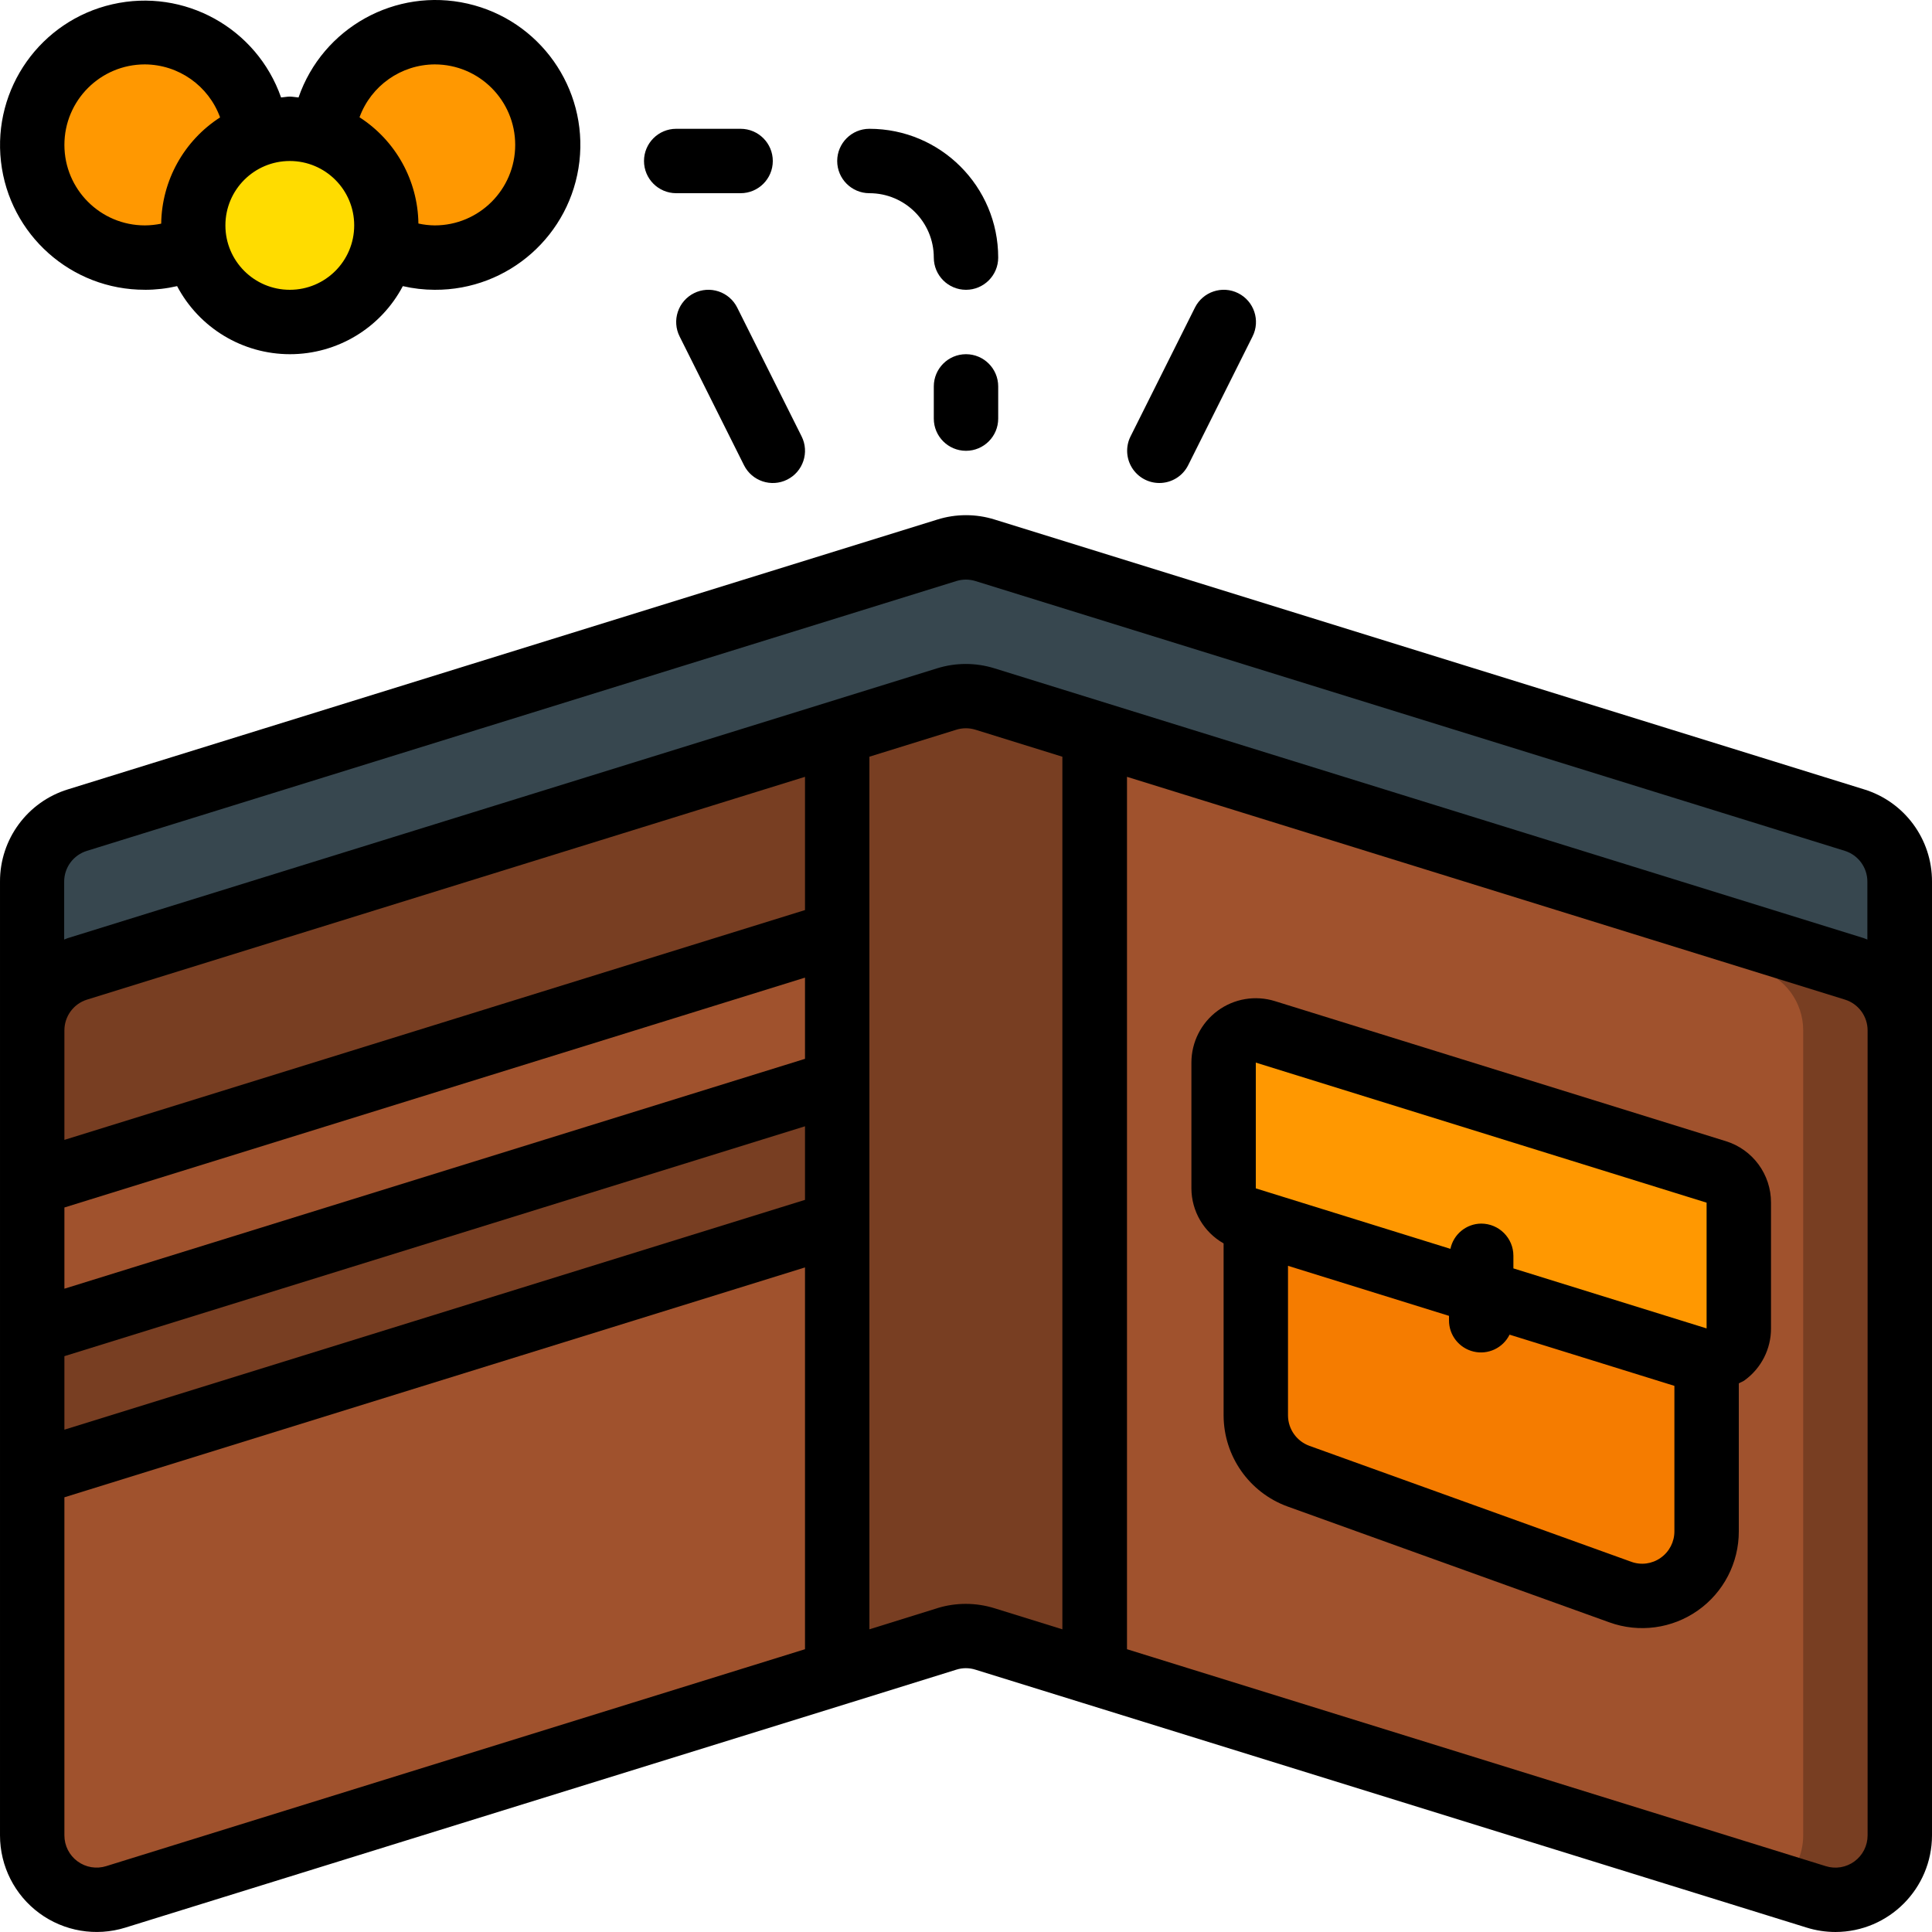 <svg height="512" viewBox="0 0 60 60" width="512" xmlns="http://www.w3.org/2000/svg"><g id="Page-1" fill="none" fill-rule="evenodd"><g id="022---Empty-Wallet" fill-rule="nonzero" transform="translate(0 -1)"><path id="Shape" d="m26 39v13.96l-22.41 6.95c-.607.187-1.266.075-1.777-.301s-.813-.974-.813-1.609v-11.24z" fill="#a0522d"/><path id="Shape" d="m26 34.62v4.38l-25 7.76v-4.38z" fill="#783e22"/><path id="Shape" d="m26 30v4.62l-25 7.76v-4.62z" fill="#a0522d"/><path id="Shape" d="m26 23.77v6.23l-25 7.76v-4.76c0-.877.572-1.651 1.41-1.91z" fill="#783e22"/><path id="Shape" d="m34 23.77v29.19l-3.41-1.06c-.384-.12-.796-.12-1.18 0l-3.41 1.06v-29.19l3.41-1.06c.384-.12.796-.12 1.18 0z" fill="#783e22"/><path id="Shape" d="m59 33v25c-0.0.635-.302 1.232-.813 1.609s-1.17.489-1.777.301l-22.41-6.95v-29.19l23.59 7.32c.838.259 1.41 1.033 1.41 1.91z" fill="#a0522d"/><path id="Shape" d="m57.59 31.09-23.59-7.32v.93l20.59 6.39c.838.259 1.41 1.033 1.41 1.91v25c0.0.604-.276 1.175-.749 1.55l1.159.36c.607.187 1.266.075 1.777-.301s.813-.974.813-1.609v-25c-0-.877-.572-1.651-1.41-1.91z" fill="#783e22"/><path id="Shape" d="m59 28.38v4.62c-0-.877-.572-1.651-1.41-1.91l-23.59-7.32-3.41-1.06c-.384-.12-.796-.12-1.18 0l-3.41 1.06-23.59 7.32c-.838.259-1.41 1.033-1.41 1.91v-4.62c0-.877.572-1.651 1.41-1.91l27-8.38c.384-.12.796-.12 1.18 0l27 8.38c.838.259 1.41 1.033 1.41 1.91z" fill="#37474f"/><path id="Shape" d="m54 38.349v3.906c0.0.319-.151.618-.408.807-.257.189-.588.244-.892.148l-14-4.349c-.417-.131-.7-.518-.7-.955v-3.906c-0-.319.151-.618.408-.807.257-.189.588-.244.892-.148l14 4.348c.417.131.701.519.7.956z" fill="#ff9801"/><path id="Shape" d="m53 43.263v5.29c.003.653-.313 1.267-.847 1.644-.534.377-1.218.469-1.833.246l-10-3.6c-.79-.288-1.317-1.039-1.32-1.88v-6.01z" fill="#f57c00"/><path id="Shape" d="m12 8c0.0.208-.02.416-.06.62-.296 1.388-1.521 2.38-2.94 2.38-1.419 0-2.644-.992-2.94-2.38-.04-.204-.06-.412-.06-.62-.004-1.262.79-2.389 1.98-2.81.656-.253 1.384-.253 2.04 0 1.19.421 1.984 1.548 1.98 2.81z" fill="#ffdc00"/><path id="Shape" d="m6 8c-0.0.208.02.416.06.62-.481.253-1.017.384-1.56.38-1.894.003-3.446-1.5-3.505-3.392s1.399-3.488 3.289-3.601c1.89-.113 3.527 1.298 3.695 3.184-1.19.421-1.984 1.548-1.98 2.81z" fill="#ff9801"/><path id="Shape" d="m17 5.5c0 1.933-1.567 3.5-3.5 3.5-.543.004-1.079-.127-1.56-.38.04-.204.06-.412.06-.62.004-1.262-.79-2.389-1.98-2.81.195-1.84 1.788-3.21 3.636-3.128 1.848.082 3.313 1.588 3.344 3.438z" fill="#ff9801"/><g fill="#000"><path id="Shape" d="m57.889 25.514-27-8.379c-.579-.181-1.199-.181-1.778 0l-27 8.379c-1.258.386-2.115 1.549-2.111 2.865v29.621c0.0.953.453 1.85 1.221 2.415s1.758.732 2.668.45l22.5-6.982 3.311-1.03c.193-.061.399-.061.592 0l3.314 1.028 22.5 6.982c.291.091.595.137.9.137 1.653-.006 2.991-1.347 2.994-3v-29.621c.004-1.316-.853-2.479-2.111-2.865zm-55.189 1.91 27-8.379c.193-.06.4-.06.593 0l27 8.379c.417.131.7.518.7.955l0 1.8c-.038-.013-.072-.032-.111-.044l-27-8.38c-.579-.18-1.199-.18-1.778 0l-27 8.38c-.039.012-.073.031-.111.044v-1.8c0-.439.287-.826.707-.955zm22.3 6.459-23 7.139v-2.522l23-7.139zm-23 9.234 23-7.139v2.285l-23 7.137zm23-13.854-23 7.137 0-3.4c-0-.437.283-.824.7-.955l22.3-6.92zm-21.7 29.691c-.304.096-.635.041-.892-.148-.257-.188-.408-.488-.408-.806v-10.5l23-7.139v11.857zm25.815-8.012-2.115.658v-27.1l2.7-.838c.193-.06.4-.06.593 0l2.7.839v27.099l-2.11-.655c-.577-.179-1.195-.18-1.772-.003zm28.885 7.058c0.0.319-.151.618-.408.807-.257.189-.588.244-.892.148l-21.7-6.737v-27.093l22.3 6.92c.417.131.7.518.7.955z"/><path id="Shape" d="m53.594 36.439-14-4.348c-.607-.189-1.268-.078-1.779.299-.512.377-.814.974-.815 1.61v3.906c.003.708.384 1.36 1 1.709v5.348c.006 1.262.796 2.387 1.981 2.821l10 3.6c.921.333 1.946.195 2.747-.369s1.275-1.483 1.272-2.462v-4.591c.061-.036.128-.054.186-.1.513-.374.816-.972.814-1.607v-3.905c.003-.877-.568-1.653-1.406-1.911zm-14.594-2.439 14 4.35v3.905l-6-1.864v-.391c0-.552-.448-1-1-1-.463.004-.861.331-.956.784l-6.044-1.878zm12.573 15.38c-.266.189-.608.235-.914.122l-9.994-3.6c-.396-.144-.661-.518-.665-.939v-4.652l5 1.554v.135c-.004.462.312.866.762.974s.914-.11 1.119-.525l5.119 1.59v4.514c.002.329-.157.638-.427.827z"/><path id="Shape" d="m4.5 10c.337 0.0.672-.038 1-.114.686 1.3 2.035 2.114 3.505 2.114 1.47 0 2.819-.814 3.505-2.114.325.075.657.113.99.114 2.295.012 4.231-1.705 4.494-3.985.262-2.28-1.233-4.392-3.471-4.902-2.238-.51-4.501.746-5.252 2.914-.091-.006-.178-.027-.271-.027s-.18.021-.271.027c-.755-2.158-3.011-3.404-5.24-2.894-2.229.51-3.718 2.614-3.459 4.885s2.184 3.986 4.47 3.981zm9-7c1.381 0 2.5 1.119 2.5 2.5s-1.119 2.5-2.5 2.5c-.17-.002-.34-.021-.506-.058-.018-1.337-.705-2.576-1.829-3.3.359-.982 1.29-1.636 2.335-1.642zm-2.5 5c0 1.105-.895 2-2 2s-2-.895-2-2 .895-2 2-2 2 .895 2 2zm-6.5-5c1.046.006 1.978.663 2.335 1.646-1.124.724-1.811 1.963-1.829 3.3-.166.035-.336.053-.506.054-1.381 0-2.5-1.119-2.5-2.5s1.119-2.5 2.5-2.5z"/><path id="Shape" d="m30 12c-.552 0-1 .448-1 1v1c0 .552.448 1 1 1s1-.448 1-1v-1c0-.552-.448-1-1-1z"/><path id="Shape" d="m27 5c-.552 0-1 .448-1 1s.448 1 1 1c1.105 0 2 .895 2 2 0 .552.448 1 1 1s1-.448 1-1c0-2.209-1.791-4-4-4z"/><path id="Shape" d="m23 5h-2c-.552 0-1 .448-1 1s.448 1 1 1h2c.552 0 1-.448 1-1s-.448-1-1-1z"/><path id="Shape" d="m36 16c.381.002.73-.212.9-.553l2-4c.247-.494.046-1.095-.448-1.342-.494-.247-1.095-.046-1.342.448l-2 4c-.155.309-.138.676.043.971.181.294.502.475.847.476z"/><path id="Shape" d="m21.553 10.105c-.237.118-.418.326-.502.578-.084.252-.065.526.054.764l2 4c.247.494.848.695 1.342.448s.695-.848.448-1.342l-2-4c-.118-.237-.326-.418-.578-.502-.252-.084-.526-.065-.764.054z"/></g></g></g></svg>